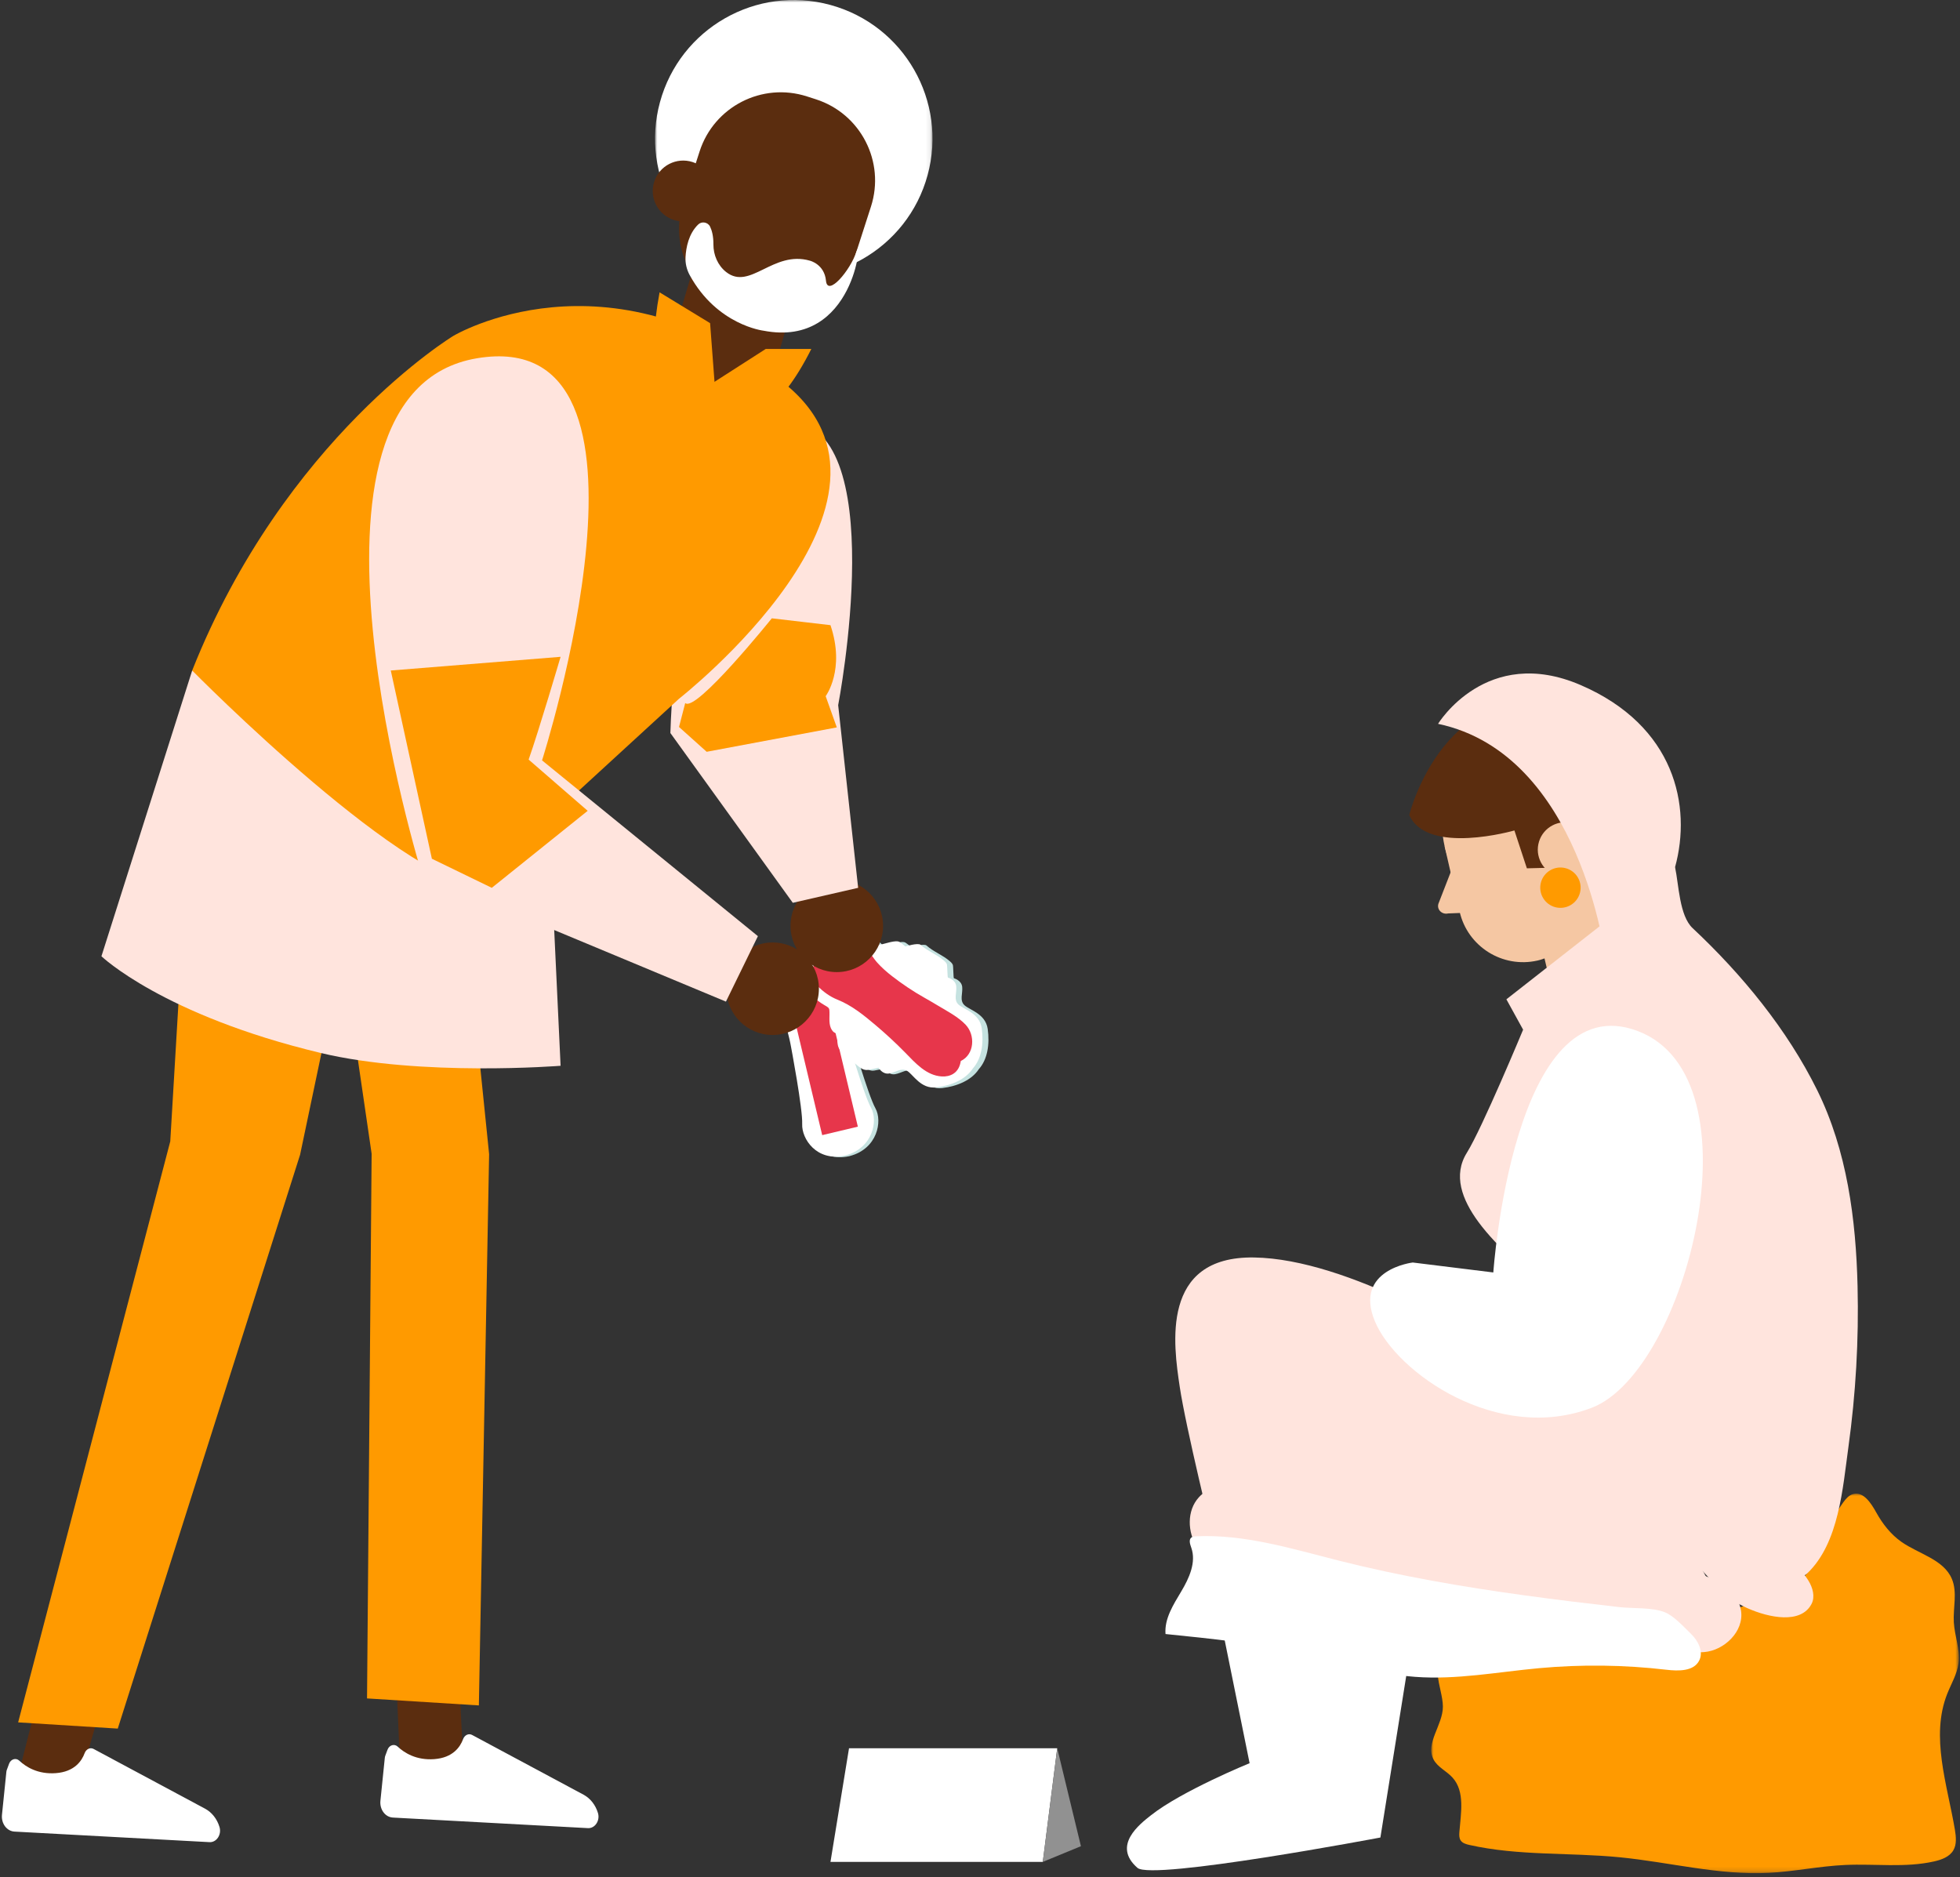 <?xml version="1.0" encoding="UTF-8"?>
<svg width="402px" height="385px" viewBox="0 0 402 385" version="1.1" xmlns="http://www.w3.org/2000/svg" xmlns:xlink="http://www.w3.org/1999/xlink">
    <rect x="0" y="0" width="402" height="385" fill="#333333" stroke="none"/>
    <title>Group 100</title>
    <defs>
        <polygon id="path-1" points="0 0 56.912 0 56.912 56.876 0 56.876"></polygon>
        <polygon id="path-3" points="0 0 108.22 0 108.22 77.844 0 77.844"></polygon>
    </defs>
    <g id="Page-1" stroke="none" stroke-width="1" fill="none" fill-rule="evenodd">
        <g id="NOS-PARTENAIRES-REDISTRIBUTEURS" transform="translate(-1069, -196)">
            <g id="Group-100" transform="translate(1069.387, 196)">
                <polygon id="Fill-6" fill="#5B2D0F" points="80.896 344.634 81.716 362.975 94.625 361.18 93.709 343.152"></polygon>
                <g id="Group-99" transform="translate(0, -0)">
                    <path d="M79.094,358.853 C79.446,357.899 80.495,357.571 81.186,358.219 C82.54,359.489 84.986,361.051 88.675,360.782 C92.504,360.499 94.002,358.289 94.588,356.691 C94.895,355.849 95.727,355.439 96.439,355.821 L119.299,368.075 C120.689,368.818 121.749,370.167 122.254,371.824 C122.726,373.381 121.65,375.011 120.201,374.933 L80.198,372.766 C78.622,372.682 77.456,371.107 77.639,369.314 L78.538,360.517 C78.552,360.373 78.587,360.229 78.635,360.094 L79.094,358.853 Z" id="Fill-7" fill="#FFFFFF"></path>
                    <polygon id="Fill-9" fill="#5B2D0F" points="7.576 347.462 2.997 365.581 15.819 365.596 21.298 346.68"></polygon>
                    <path d="M1.475,361.728 C1.826,360.775 2.874,360.445 3.565,361.092 C4.92,362.364 7.368,363.926 11.055,363.656 C14.884,363.374 16.382,361.164 16.967,359.566 C17.276,358.725 18.106,358.314 18.819,358.696 L41.68,370.948 C43.067,371.693 44.131,373.043 44.633,374.699 C45.106,376.255 44.03,377.886 42.581,377.808 L2.579,375.642 C1.004,375.556 -0.165,373.981 0.019,372.19 L0.919,363.393 C0.933,363.247 0.968,363.105 1.016,362.968 L1.475,361.728 Z" id="Fill-11" fill="#FFFFFF"></path>
                    <polygon id="Fill-13" fill="#FF9A00" points="90.954 148.77 99.932 236.704 97.831 349.766 74.891 348.33 75.836 236.625 62.945 148.451"></polygon>
                    <polygon id="Fill-15" fill="#FF9A00" points="39.628 148.188 34.535 234.082 3.334 353.242 23.766 354.52 61.164 236.817 79.65 148.85"></polygon>
                    <path d="M179.162,227.293 C177.651,224.593 174.039,212.034 174.039,212.034 C174.039,212.034 172.643,207.5 172.988,204.987 C173.331,202.472 172.976,199.338 171.378,198.229 C169.778,197.118 167.472,196.334 164.499,197.042 C161.527,197.749 159.822,199.488 158.894,201.199 C157.968,202.911 159.064,205.866 160.505,207.957 C161.943,210.047 162.744,214.721 162.744,214.721 C162.744,214.721 165.181,227.56 165.051,230.65 C164.922,233.702 168.011,238.353 173.698,237.14 L173.7,237.146 C173.738,237.137 173.774,237.126 173.811,237.116 C173.849,237.107 173.885,237.101 173.923,237.093 L173.922,237.086 C179.558,235.606 180.653,229.959 179.162,227.293" id="Fill-17" fill="#C5E2E0"></path>
                    <path d="M178.256,227.171 C176.744,224.471 173.131,211.912 173.131,211.912 C173.131,211.912 171.737,207.379 172.081,204.865 C172.424,202.351 172.069,199.217 170.471,198.108 C168.871,196.997 166.564,196.212 163.592,196.919 C160.62,197.627 158.915,199.366 157.987,201.078 C157.061,202.79 158.157,205.745 159.598,207.835 C161.037,209.924 161.837,214.6 161.837,214.6 C161.837,214.6 164.275,227.438 164.143,230.528 C164.015,233.581 167.104,238.232 172.791,237.018 L172.793,237.023 C172.832,237.016 172.867,237.004 172.905,236.995 C172.942,236.985 172.979,236.98 173.016,236.972 L173.015,236.965 C178.652,235.484 179.746,229.837 178.256,227.171" id="Fill-19" fill="#FFFFFF"></path>
                    <polygon id="Fill-21" fill="#E7364B" points="175.56 231.066 168.248 232.805 161.119 202.88 168.43 201.14"></polygon>
                    <path d="M189.641,193.913 C189.13,193.453 186.521,194.244 186.521,194.244 C186.521,194.244 186.093,193.848 185.35,193.344 C184.606,192.838 182.24,193.749 181.244,193.916 C180.248,194.082 180.474,192.926 176.478,190.585 C172.483,188.245 167.469,193.978 167.469,193.978 C167.469,193.978 163.207,200.293 166.495,203.552 C169.783,206.812 170.845,206.299 170.939,207.302 C171.049,208.494 170.758,209.859 171.255,211.009 C171.372,211.282 171.529,211.53 171.741,211.74 C171.943,211.939 172.474,212.093 172.596,212.311 C172.744,212.575 172.574,213.3 172.586,213.609 C172.604,214.06 172.648,214.518 172.815,214.94 C173.081,215.609 173.828,216.1 174.348,216.589 C175.073,217.269 175.808,217.936 176.573,218.571 C177.286,219.162 177.976,219.721 178.926,219.561 C179.631,219.443 180.33,219.275 181.03,219.122 C181.03,219.122 181.814,220.525 183.179,220.309 C184.544,220.095 185.689,219.042 186.915,219.785 C188.142,220.529 189.701,223.525 192.853,223.152 C196.004,222.78 198.926,221.495 200.37,219.276 C202.146,217.313 202.639,214.162 202.192,211.021 C201.744,207.881 198.447,207.143 197.414,206.149 C196.379,205.154 197.104,203.78 196.963,202.406 C196.821,201.035 195.267,200.634 195.263,200.633 C195.145,200.603 195.154,198.15 195.035,197.875 C194.905,197.573 194.659,197.338 194.41,197.122 C192.96,195.865 191.048,195.178 189.641,193.913" id="Fill-23" fill="#C5E2E0"></path>
                    <path d="M188.418,193.771 C187.906,193.311 185.298,194.103 185.298,194.103 C185.298,194.103 184.87,193.707 184.126,193.201 C183.382,192.696 181.015,193.606 180.02,193.774 C179.025,193.941 179.251,192.783 175.255,190.443 C171.259,188.103 166.244,193.836 166.244,193.836 C166.244,193.836 161.984,200.151 165.271,203.411 C168.558,206.67 169.62,206.156 169.715,207.16 C169.826,208.352 169.534,209.717 170.03,210.867 C170.148,211.139 170.306,211.388 170.518,211.598 C170.72,211.797 171.25,211.951 171.371,212.169 C171.519,212.432 171.351,213.158 171.362,213.468 C171.379,213.917 171.423,214.375 171.591,214.798 C171.858,215.467 172.605,215.958 173.124,216.447 C173.85,217.126 174.584,217.794 175.349,218.429 C176.061,219.02 176.752,219.58 177.702,219.418 C178.406,219.301 179.107,219.132 179.805,218.979 C179.805,218.979 180.591,220.383 181.956,220.167 C183.321,219.953 184.464,218.899 185.691,219.643 C186.918,220.387 188.477,223.384 191.629,223.01 C194.781,222.637 197.702,221.353 199.145,219.133 C200.922,217.171 201.415,214.02 200.968,210.879 C200.521,207.739 197.223,207 196.189,206.007 C195.156,205.013 195.881,203.638 195.738,202.264 C195.598,200.892 194.042,200.492 194.039,200.491 C193.921,200.46 193.929,198.007 193.811,197.732 C193.681,197.432 193.435,197.196 193.185,196.98 C191.736,195.724 189.824,195.035 188.418,193.771" id="Fill-25" fill="#FFFFFF"></path>
                    <path d="M189.188,204.608 C186.937,203.347 184.642,201.802 182.581,200.204 C181.504,199.37 180.478,198.468 179.564,197.457 C178.702,196.504 178.093,195.319 177.137,194.459 C175.493,192.985 173.411,191.512 171.183,192.542 C169.889,193.139 168.99,194.196 168.108,195.271 C167.391,196.146 164.696,199.783 167.288,202.242 C168.52,203.41 169.765,204.372 171.354,205.01 C174.37,206.22 176.84,208.255 179.297,210.334 C181.344,212.064 183.311,213.889 185.191,215.799 C187.303,217.946 189.565,220.598 192.807,220.772 C193.613,220.816 194.444,220.658 195.128,220.23 C196.061,219.644 196.516,218.662 196.669,217.604 C199.489,216.257 199.691,212.304 197.67,210.165 C196.136,208.542 193.899,207.392 192.003,206.252 C191.073,205.691 190.136,205.14 189.188,204.608" id="Fill-27" fill="#E7364B"></path>
                    <path d="M148.587,202.779 C148.587,197.539 152.837,193.292 158.08,193.292 C163.322,193.292 167.572,197.539 167.572,202.779 C167.572,208.019 163.322,212.266 158.08,212.266 C152.837,212.266 148.587,208.019 148.587,202.779" id="Fill-29" fill="#5B2D0F"></path>
                    <path d="M161.749,189.882 C161.749,184.642 165.998,180.395 171.24,180.395 C176.482,180.395 180.733,184.642 180.733,189.882 C180.733,195.122 176.482,199.369 171.24,199.369 C165.998,199.369 161.749,195.122 161.749,189.882" id="Fill-31" fill="#5B2D0F"></path>
                    <path d="M160.682,86.257 C138.586,86.257 137.11,150.338 137.11,150.338 L162.217,185.156 L175.62,182.085 L171.524,144.622 C171.524,144.622 182.779,86.257 160.682,86.257" id="Fill-33" fill="#FFE4DD"></path>
                    <path d="M39.029,137.515 L20.418,196.122 C20.418,196.122 33.005,208.2 65.353,215.945 C85.872,220.859 114.591,218.582 114.591,218.582 L112.685,178.049 C112.685,178.049 59.748,138.568 39.029,137.515" id="Fill-35" fill="#FFE4DD"></path>
                    <path d="M111.638,168.297 L138.879,143.306 C138.879,143.306 191.039,102.5 160.179,78.381 C124.009,50.115 92.626,68.868 92.626,68.868 C92.626,68.868 57.991,89.788 39.029,137.516 C39.029,137.516 84.327,183.489 100.482,182.085 C116.635,180.681 111.638,168.297 111.638,168.297" id="Fill-37" fill="#FF9A00"></path>
                    <g id="Group-41" transform="translate(133.963, 0)">
                        <mask id="mask-2" fill="white">
                            <use xlink:href="#path-1"></use>
                        </mask>
                        <g id="Clip-40"></g>
                        <path d="M55.902,35.918 C51.768,51.067 36.129,59.999 20.97,55.867 C5.811,51.736 -3.124,36.106 1.009,20.957 C5.142,5.808 20.782,-3.124 35.941,1.009 C51.098,5.14 60.036,20.769 55.902,35.918" id="Fill-39" fill="#FFFFFF" mask="url(#mask-2)"></path>
                    </g>
                    <path d="M145.638,80.453 L145.638,80.453 C139.878,78.761 136.579,72.723 138.273,66.965 L143.228,50.116 L164.087,56.24 L159.133,73.091 C157.441,78.849 151.399,82.143 145.638,80.453" id="Fill-42" fill="#5B2D0F"></path>
                    <path d="M152.855,64.128 L151.017,63.536 C141.819,60.575 136.765,50.725 139.727,41.531 L143.101,31.059 C146.063,21.867 155.92,16.815 165.119,19.774 L166.958,20.366 C176.154,23.326 181.21,33.179 178.249,42.372 L174.873,52.842 C171.911,62.036 162.052,67.087 152.855,64.128" id="Fill-44" fill="#5B2D0F"></path>
                    <path d="M145.248,46.469 C145.624,47.248 145.947,48.414 145.935,50.117 C145.921,52.288 146.839,54.441 148.542,55.785 C153.459,59.663 158.175,51.276 165.735,53.467 C165.735,53.467 168.701,54.178 169.023,57.574 C169.347,60.968 174.024,55.48 175.288,51.562 C176.551,47.644 175.02,71.439 156.228,67.825 C156.228,67.825 146.697,66.715 141.072,56.422 C140.453,55.288 140.145,54.002 140.216,52.714 C140.321,50.797 140.839,47.941 142.823,46.032 C143.55,45.334 144.808,45.563 145.248,46.469" id="Fill-46" fill="#FFFFFF"></path>
                    <path d="M145.684,41.086 C144.626,44.367 141.109,46.169 137.825,45.112 C134.541,44.057 132.739,40.54 133.793,37.259 C134.851,33.979 138.372,32.175 141.655,33.232 C144.937,34.288 146.742,37.805 145.684,41.086" id="Fill-48" fill="#5B2D0F"></path>
                    <path d="M86.207,179.459 C86.207,179.459 55.413,80.53 97.443,73.476 C139.476,66.419 110.788,155.946 110.788,155.946 L155.061,191.998 L148.504,205.422 L86.207,179.459 Z" id="Fill-50" fill="#FFE4DD"></path>
                    <path d="M134.895,59.957 L145.255,66.274 L146.484,82.593 C146.484,82.593 129.454,88.91 134.895,59.957" id="Fill-52" fill="#FF9A00"></path>
                    <path d="M166.017,71.566 L156.667,71.566 L141.148,81.524 C141.148,81.524 152.799,97.899 166.017,71.566" id="Fill-54" fill="#FF9A00"></path>
                    <path d="M79.763,137.515 L114.59,134.707 C114.59,134.707 110.145,149.818 108.037,155.785 L120.147,166.292 L100.482,182.084 L88.192,176.119 L79.763,137.515 Z" id="Fill-56" fill="#FF9A00"></path>
                    <path d="M140.154,144.182 L138.881,149.096 L144.553,154.184 L171.241,149.183 L168.959,142.779 C168.959,142.779 173.035,137.339 169.943,128.215 L157.913,126.81 C157.913,126.81 142.251,146.288 140.154,144.182" id="Fill-58" fill="#FF9A00"></path>
                    <path d="M245.624,310.845 L255.909,361.614 C255.909,361.614 242.001,367.293 235.68,372.294 C233.427,374.078 227.621,378.487 232.915,383.086 C235.943,385.718 282.736,376.857 282.736,376.857 L288.969,337.876 C288.969,337.876 289.675,338.877 288.531,335.139 C287.386,331.402 271.179,296.207 245.624,310.845" id="Fill-60" fill="#FFFFFF"></path>
                    <polygon id="Fill-62" fill="#FFFFFF" points="173.749 358.552 216.452 358.552 213.493 381.858 169.944 381.858"></polygon>
                    <polygon id="Fill-64" fill="#919191" points="216.452 358.552 221.314 378.637 213.492 381.858"></polygon>
                    <g id="Group-68" transform="translate(293.163, 306.326)">
                        <mask id="mask-4" fill="white">
                            <use xlink:href="#path-3"></use>
                        </mask>
                        <g id="Clip-67"></g>
                        <path d="M2.389,43.679 C2.404,47.46 -1.299,51.216 0.486,54.55 C1.332,56.13 3.158,56.906 4.361,58.235 C6.967,61.111 6.074,65.555 5.77,69.423 C5.725,70.005 5.707,70.635 6.031,71.121 C6.41,71.696 7.143,71.904 7.814,72.054 C17.869,74.318 28.334,73.579 38.592,74.577 C48.819,75.571 58.939,78.296 69.202,77.78 C74.457,77.514 79.645,76.399 84.902,76.16 C90.996,75.881 97.201,76.775 103.152,75.43 C104.667,75.089 106.281,74.505 107.073,73.171 C107.814,71.924 107.642,70.359 107.402,68.93 C105.83,59.621 102.358,49.851 105.827,41.071 C106.657,38.973 107.874,36.983 108.155,34.745 C108.503,31.953 107.345,29.2 107.182,26.393 C107.01,23.407 107.947,20.256 106.785,17.499 C105.089,13.48 100.015,12.405 96.442,9.9 C94.244,8.358 92.553,6.182 91.254,3.832 C90.19,1.908 88.584,-0.532 86.48,0.103 C85.63,0.36 85.02,1.089 84.495,1.805 C83.368,3.349 82.4,5.009 81.609,6.75 C79.843,10.641 78.833,15.134 75.599,17.927 C74.188,19.146 72.458,19.93 70.734,20.643 C59.768,25.175 47.877,27.457 36.012,27.308 C32.304,27.262 28.431,27.011 25.054,28.543 C23.506,29.244 22.144,30.288 20.683,31.155 C15.253,34.375 10.832,33.237 5.043,33.597 C-1.226,33.987 2.376,39.623 2.389,43.679" id="Fill-66" fill="#FF9A00" mask="url(#mask-4)"></path>
                    </g>
                    <path d="M248.428,315.517 C248.428,315.517 242.818,292.781 241.572,284.371 C240.325,275.963 237.52,257.587 256.842,257.897 C276.164,258.209 302.656,274.405 311.694,280.634 C320.732,286.863 336.917,306.485 340.979,310.223 C345.04,313.96 353.317,330.569 353.317,330.569 C353.317,330.569 316.991,333.581 302.656,326.73 C288.319,319.878 277.1,318.631 271.179,318.32 C265.258,318.009 250.127,322.559 248.428,315.517" id="Fill-69" fill="#FFE4DD"></path>
                    <path d="M246.906,305.905 C246.42,306.205 245.951,306.588 245.505,307.078 C242.983,309.84 243.169,314.255 245.119,317.271 C247.103,320.344 250.605,322.181 254.185,322.943 C262.558,324.725 271.177,323.332 279.6,324.604 C286.302,325.617 292.104,329.293 297.963,332.455 C304.501,335.981 311.448,336.917 318.812,336.903 C325.919,336.889 333.098,336.261 340.083,337.58 C343.095,338.148 346.106,339.08 349.162,338.825 C353.239,338.484 357.349,334.616 356.703,330.34 C355.576,322.901 343.27,321.413 337.485,320.978 C331.432,320.524 325.518,319.687 319.584,318.365 C306.863,315.529 294.561,311.157 282.105,307.383 C275.855,305.489 268.703,303.187 262.08,303.932 C257.909,304.402 250.5,303.695 246.906,305.905" id="Fill-71" fill="#FFE4DD"></path>
                    <path d="M358.041,329.837 C362.465,331.798 368.97,333.121 371.154,328.972 C371.941,327.478 371.411,325.614 370.528,324.175 C368.566,320.979 365.146,319.022 362.416,316.449 C360.651,314.788 359.165,312.856 357.713,310.912 C351.661,302.812 346.051,294.339 339.207,286.894 C332.363,279.447 324.093,272.972 314.412,270.035 C311.763,269.233 308.541,268.826 306.532,270.729 C303.193,273.892 305.301,280.113 307.097,283.495 C309.774,288.538 314.001,292.495 317.41,297.015 C319.731,300.093 321.65,303.473 323.105,307.041 C327.168,317.009 336.563,313.535 344.259,318.283 C348.468,320.882 350.967,325.343 354.964,328.15 C355.734,328.692 356.808,329.288 358.041,329.837" id="Fill-73" fill="#FFE4DD"></path>
                    <path d="M327.139,212.406 L327.139,212.406 C329.445,211.877 331.664,210.37 333.278,209.03 C334.873,207.705 335.555,205.579 335.091,203.559 L326.402,166.61 L310.222,170.319 L318.804,206.804 C319.768,210.999 323.442,213.254 327.139,212.406" id="Fill-75" fill="#F5C7A3"></path>
                    <path d="M295.915,173.601 C298.444,184.618 309.432,191.496 320.453,188.969 C331.476,186.44 338.361,175.462 335.832,164.447 C333.302,153.432 322.315,146.552 311.295,149.079 C300.271,151.606 293.387,162.585 295.915,173.601" id="Fill-77" fill="#F5C7A3"></path>
                    <path d="M314.986,196.994 L314.986,196.994 C320.218,195.793 323.488,190.581 322.285,185.351 L319.153,171.702 L295.915,173.601 L298.985,186.974 C300.635,194.156 307.799,198.639 314.986,196.994" id="Fill-79" fill="#F5C7A3"></path>
                    <path d="M297.521,177.923 L294.637,185.34 C294.258,186.528 295.355,187.63 296.627,187.338 L301.899,187.133 L297.521,177.923 Z" id="Fill-81" fill="#F5C7A3"></path>
                    <path d="M317.276,177.97 L312.779,178.084 L310.222,170.319 C310.222,170.319 292.321,175.488 288.655,167.141 C288.655,167.141 296.122,136.959 322.849,145.595 C342.675,152.002 339.453,173.356 334.031,181.738 C332.225,184.53 331.609,187.964 332.222,191.231 C332.297,191.626 332.383,192.041 332.486,192.472 L323.245,176.333 L317.276,177.97 Z" id="Fill-83" fill="#5B2D0F"></path>
                    <path d="M322.298,168.882 C319.327,167.97 316.177,169.638 315.266,172.606 C314.354,175.575 316.021,178.721 318.992,179.633 C321.963,180.544 325.111,178.877 326.024,175.91 C326.935,172.941 325.268,169.793 322.298,168.882" id="Fill-85" fill="#F5C7A3"></path>
                    <path d="M316.086,184.141 C317.238,186.114 319.774,186.781 321.749,185.628 C323.725,184.475 324.391,181.941 323.236,179.967 C322.084,177.994 319.549,177.327 317.573,178.48 C315.598,179.633 314.933,182.167 316.086,184.141" id="Fill-87" fill="#FF9A00"></path>
                    <path d="M302.832,250.603 C299.441,245.99 297.604,240.997 300.476,236.408 C303.592,231.423 312.006,211.179 312.006,211.179 L308.577,204.95 L343.171,177.853 C343.949,181.452 344.04,187.794 346.78,190.361 C356.887,199.832 366.15,211.102 372.315,223.57 C378.452,235.98 380.271,250.081 380.603,263.771 C380.871,274.806 380.239,285.863 378.723,296.798 C377.564,305.137 376.81,316.455 370.284,322.681 C363.37,329.277 338.299,289.593 334.944,284.541 C333.788,282.799 332.79,280.521 331.328,279.077 C326.27,274.078 321.214,269.079 316.156,264.079 C313.028,260.987 306.845,256.062 302.832,250.603" id="Fill-89" fill="#FFE4DD"></path>
                    <path d="M305.894,260.969 C305.894,260.969 309.946,201.795 335.501,211.45 C361.056,221.106 345.474,281.217 326.152,288.692 C306.83,296.167 285.949,281.527 281.586,270.939 C277.222,260.349 289.376,258.929 289.376,258.929 L305.894,260.969 Z" id="Fill-91" fill="#FFFFFF"></path>
                    <path d="M274.308,320.095 C264.618,317.65 254.854,314.602 244.872,315.086 C244.559,315.102 244.224,315.128 243.975,315.32 C243.371,315.783 243.705,316.724 243.955,317.442 C244.996,320.426 243.514,323.663 241.894,326.38 C240.277,329.096 238.413,331.972 238.663,335.122 C248.188,336.09 257.739,337.062 267.078,339.165 C274.658,340.873 282.121,343.328 289.87,343.907 C298.342,344.541 306.797,342.907 315.258,342.129 C323.956,341.329 332.739,341.438 341.413,342.451 C343.862,342.739 346.942,342.792 348.097,340.616 C349.07,338.783 347.924,336.508 346.425,335.074 C344.936,333.648 342.985,331.439 341.098,330.671 C338.519,329.62 334.491,329.918 331.73,329.604 C325.258,328.866 318.792,328.089 312.34,327.201 C299.559,325.443 286.823,323.253 274.308,320.095" id="Fill-93" fill="#FFFFFF"></path>
                    <path d="M294.561,148.452 C294.561,148.452 304.472,132.162 323.803,140.498 C343.134,148.833 346.631,165.286 343.17,177.853 C339.709,190.419 328.912,196.649 328.912,196.649 C328.912,196.649 323.946,154.65 294.561,148.452" id="Fill-95" fill="#FFE4DD"></path>
                </g>
            </g>
        </g>
    </g>
</svg>